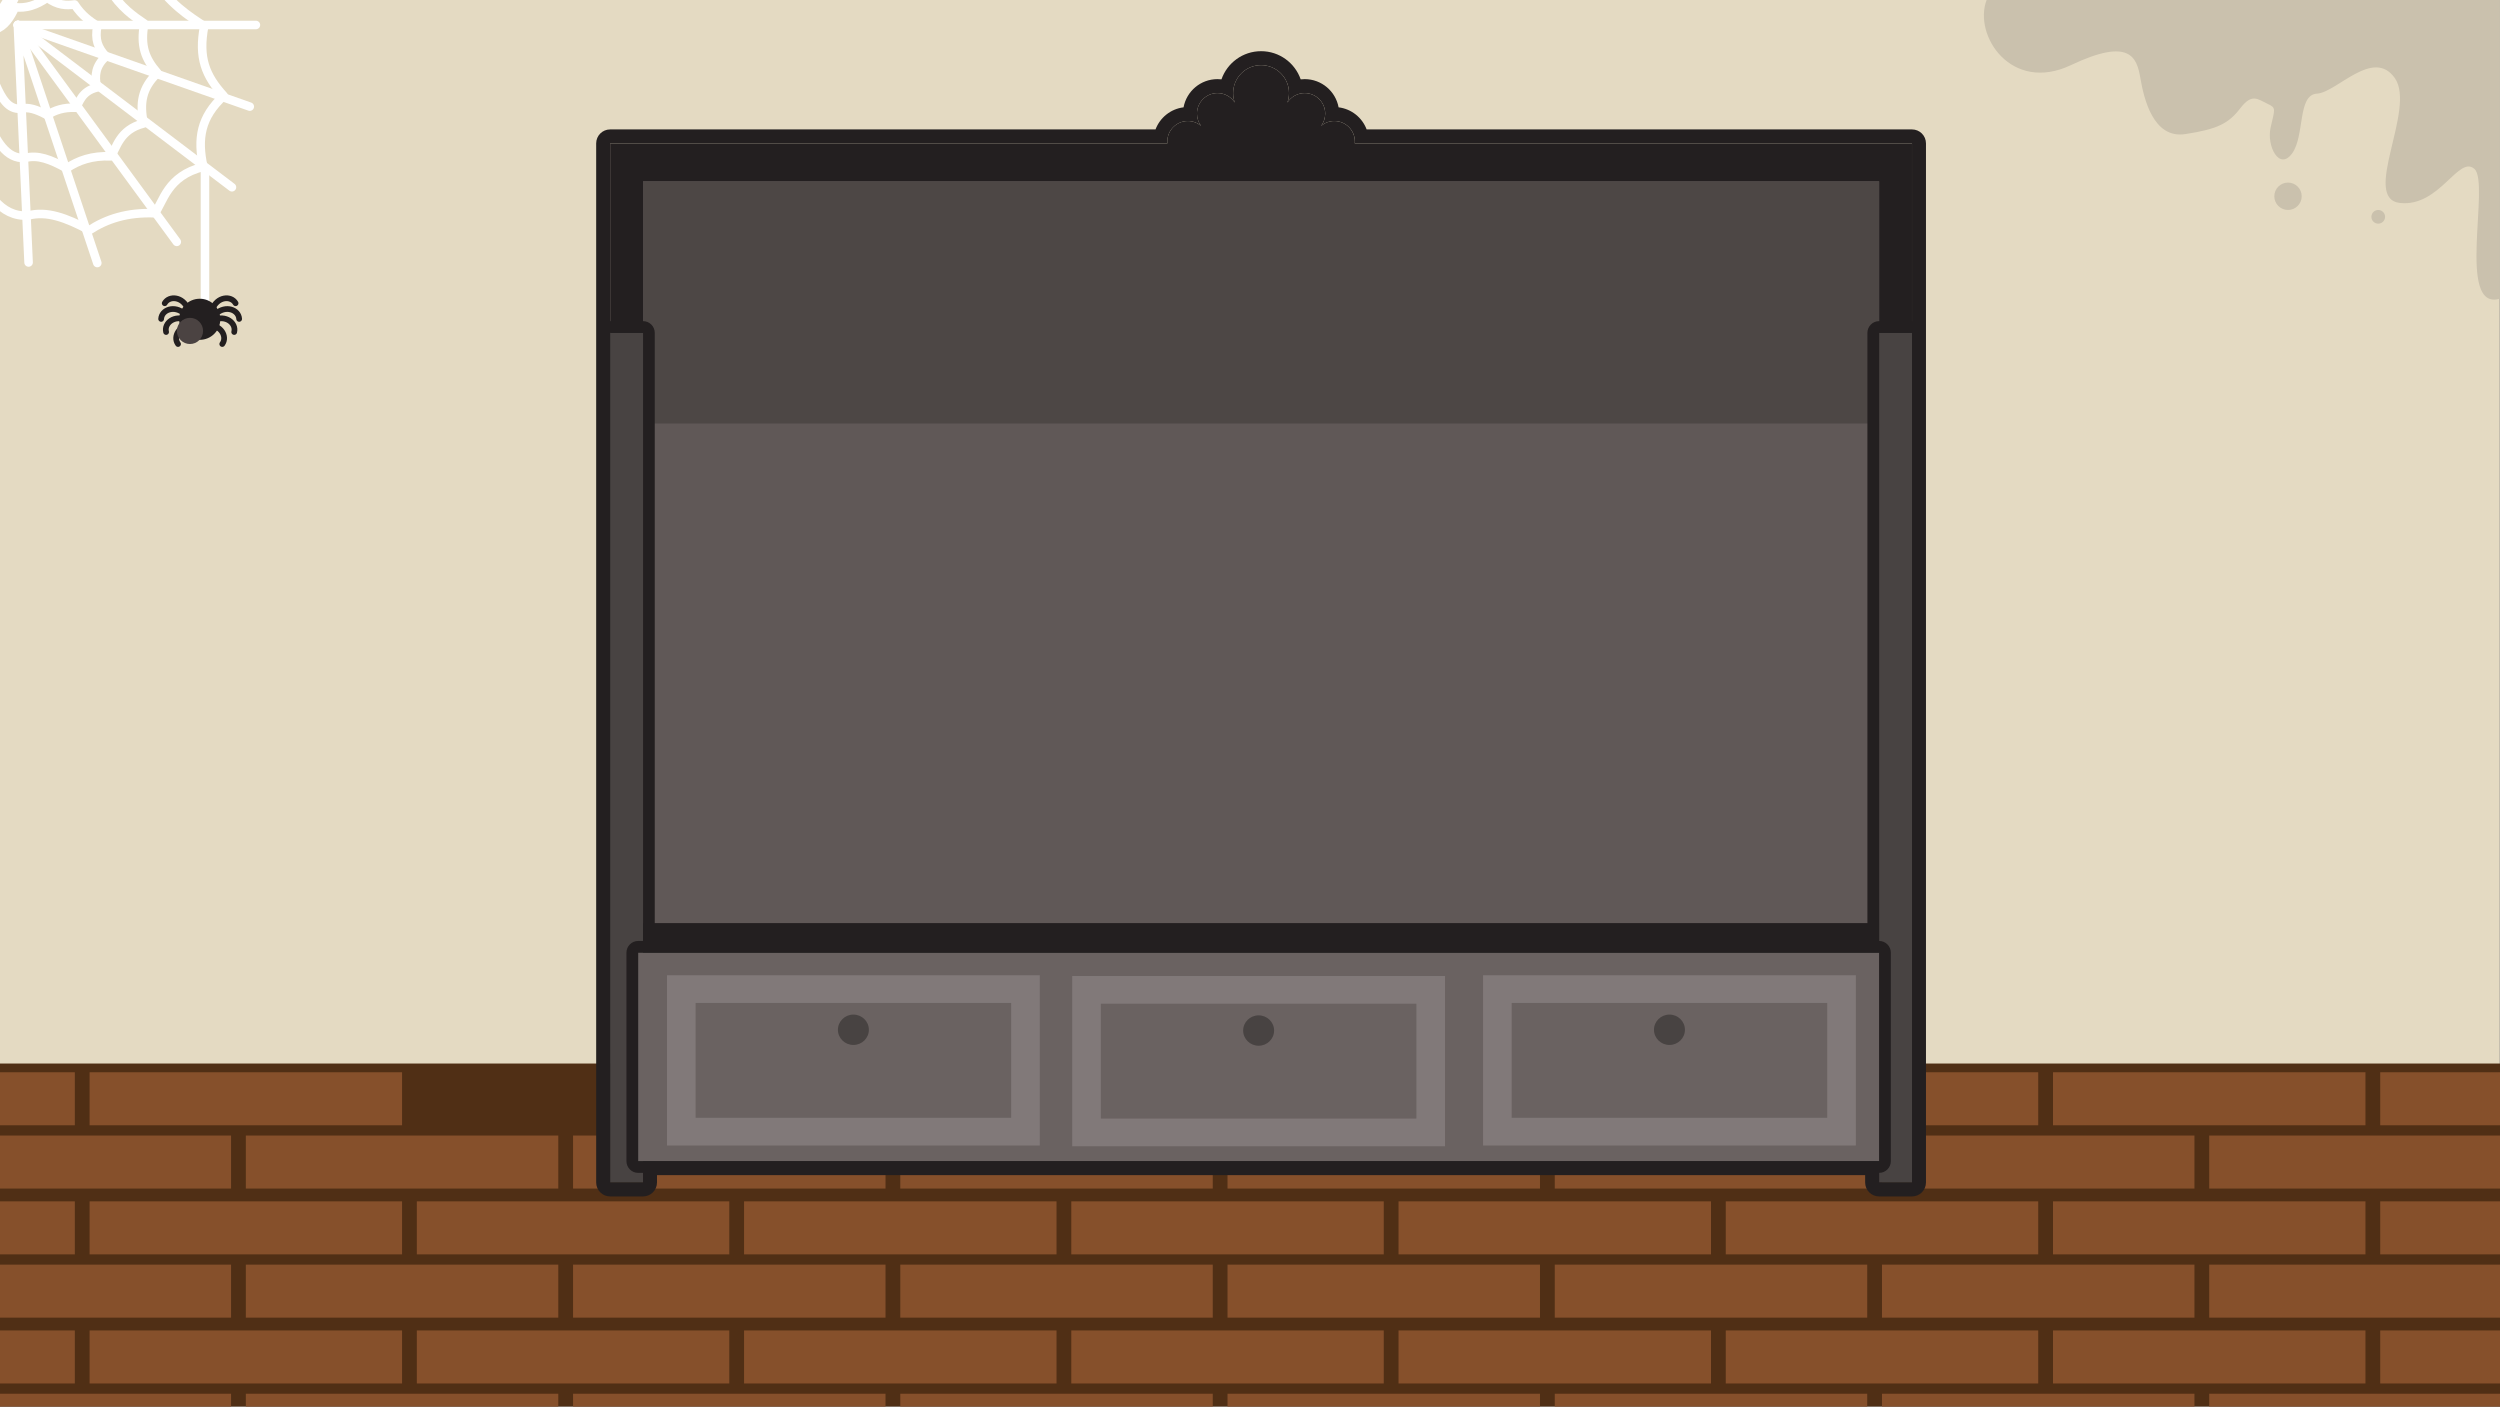 <?xml version="1.0" encoding="UTF-8" standalone="no"?><!DOCTYPE svg PUBLIC "-//W3C//DTD SVG 1.1//EN" "http://www.w3.org/Graphics/SVG/1.1/DTD/svg11.dtd"><svg width="100%" height="100%" viewBox="0 0 2268 1276" version="1.1" xmlns="http://www.w3.org/2000/svg" xmlns:xlink="http://www.w3.org/1999/xlink" xml:space="preserve" xmlns:serif="http://www.serif.com/" style="fill-rule:evenodd;clip-rule:evenodd;stroke-linecap:round;stroke-linejoin:round;stroke-miterlimit:1.5;"><rect x="0" y="0" width="2268" height="1276" fill="#808080" stroke="none"/><g id="wall"><rect x="-0" y="0" width="2267.72" height="996.801" style="fill:#e4dac2;"/><g><path d="M1802.25,0c-12.262,32.397 22.583,84.624 76.453,59.106c53.87,-25.518 59.829,-6.869 63.044,11.76c3.215,18.629 11.606,55.247 40.775,50.778c29.17,-4.47 39.285,-9.567 49.949,-23.524c10.665,-13.957 15.997,-7.919 24.387,-4.077c8.39,3.842 6.9,4.626 3.058,21.563c-3.842,16.937 7.92,39.598 19.525,23.523c11.605,-16.074 4.705,-53.241 22.505,-54.182c17.799,-0.941 51.047,-42.041 70.65,-14.081c19.603,27.96 -30.973,109.429 4.783,113.271c35.757,3.842 53.086,-43.753 67.435,-30.894c14.35,12.86 -16.536,129.221 22.902,117.773l-0,-271.016l-465.466,0Z" style="fill:#cac1ad;"/><ellipse cx="2075.68" cy="178.063" rx="12.421" ry="12.421" style="fill:#cac1ad;"/><circle cx="2157.54" cy="196.695" r="6.211" style="fill:#cac1ad;"/></g></g><g id="spuder"><g><path d="M192.739,280.338c4.379,-11.313 16.871,-12.445 20.987,-5.243" style="fill:none;stroke:#231f20;stroke-width:5.2px;"/><path d="M195.857,284.612c8.985,-8.15 20.66,-3.565 21.112,4.717" style="fill:none;stroke:#231f20;stroke-width:5.2px;"/><path d="M193.723,290.405c11.004,-5.105 20.784,2.75 18.748,10.791" style="fill:none;stroke:#231f20;stroke-width:5.2px;"/><path d="M188.365,295.01c12.118,-0.561 18.197,10.41 13.27,17.083" style="fill:none;stroke:#231f20;stroke-width:5.2px;"/></g><g><g><path d="M81.079,-34.949c22.126,16.294 39.835,16.39 56.888,14.082c15.524,24.155 33.443,35.533 47.283,44.524c-5.434,28.828 1.099,44.99 17.717,63.282c-20.904,19.179 -24.17,38.892 -18.451,64.471c-33.053,7.93 -36.477,32.362 -44.177,42.045c-24.981,-0.996 -43.713,5.247 -59.26,15.371c-21.134,-11.388 -38.978,-17.736 -55.392,-13.303c-25.521,1.789 -38.981,-22.048 -50.961,-49.032c-8.656,-4.199 -13.617,-25.027 -15.534,-59.552l13.496,-55.767c20.02,-6.357 31.973,-24.816 41.869,-46.359c22.174,2.697 44.348,-3.926 66.522,-19.762Z" style="fill:none;stroke:#fff;stroke-width:7.76px;"/><path d="M60.376,-20.291c14.973,11.564 26.957,11.633 38.496,9.994c10.506,17.144 22.632,25.219 31.998,31.6c-3.677,20.46 0.744,31.93 11.989,44.913c-14.146,13.611 -16.356,27.602 -12.486,45.756c-22.367,5.629 -24.684,22.968 -29.895,29.841c-16.905,-0.707 -29.581,3.724 -40.102,10.909c-14.302,-8.083 -26.377,-12.588 -37.485,-9.442c-17.27,1.27 -26.379,-15.647 -34.485,-34.799c-5.858,-2.98 -9.215,-17.762 -10.513,-42.265l9.133,-39.579c13.548,-4.512 21.637,-17.613 28.334,-32.903c15.005,1.915 30.011,-2.786 45.016,-14.025Z" style="fill:none;stroke:#fff;stroke-width:7.76px;"/><path d="M210.416,169.878l-194.252,-147.214" style="fill:none;stroke:#fff;stroke-width:7.76px;"/><path d="M232.15,22.664l-215.986,0" style="fill:none;stroke:#fff;stroke-width:7.76px;"/><path d="M16.164,22.664l144.213,196.748" style="fill:none;stroke:#fff;stroke-width:7.76px;"/><path d="M88.271,238.618l-72.107,-215.954l9.765,215.449" style="fill:none;stroke:#fff;stroke-width:7.76px;"/><path d="M226.59,96.72l-210.426,-74.056" style="fill:none;stroke:#fff;stroke-width:7.76px;"/><path d="M42.787,-2.095c9.669,7.121 17.409,7.163 24.861,6.154c6.785,10.557 14.616,15.529 20.664,19.459c-2.374,12.598 0.481,19.661 7.743,27.655c-9.136,8.382 -10.563,16.997 -8.064,28.176c-14.444,3.466 -15.941,14.143 -19.306,18.375c-10.918,-0.435 -19.104,2.293 -25.898,6.718c-9.237,-4.977 -17.035,-7.752 -24.208,-5.814c-11.153,0.782 -17.036,-9.636 -22.271,-21.429c-3.783,-1.835 -5.952,-10.937 -6.789,-26.026l5.898,-24.371c8.749,-2.778 13.973,-10.845 18.298,-20.261c9.69,1.179 19.381,-1.715 29.072,-8.636Z" style="fill:none;stroke:#fff;stroke-width:7.76px;"/></g><path d="M185.949,153.923l0,130.986" style="fill:none;stroke:#fff;stroke-width:7.76px;"/><g><path d="M170.414,280.338c-4.38,-11.313 -16.872,-12.445 -20.987,-5.243" style="fill:none;stroke:#231f20;stroke-width:5.2px;"/><path d="M167.295,284.612c-8.984,-8.15 -20.659,-3.565 -21.111,4.717" style="fill:none;stroke:#231f20;stroke-width:5.2px;"/><path d="M169.429,290.405c-11.004,-5.105 -20.783,2.75 -18.748,10.791" style="fill:none;stroke:#231f20;stroke-width:5.2px;"/><path d="M174.787,295.01c-12.118,-0.561 -18.197,10.41 -13.27,17.083" style="fill:none;stroke:#231f20;stroke-width:5.2px;"/></g><circle cx="181.195" cy="289.663" r="18.646" style="fill:#231f20;"/><circle cx="172.352" cy="300.226" r="11.867" style="fill:#4b4342;"/></g></g><g id="floor"><rect x="-129.977" y="964.832" width="2527.67" height="466.927" style="fill:#502f15;"/><g id="floor-" serif:id="floor?"><g><rect x="-215.58" y="972.752" width="283.465" height="48.098" style="fill:#86502b;"/><rect x="-73.848" y="1030.16" width="283.465" height="48.098" style="fill:#86502b;"/><rect x="81.285" y="972.752" width="283.465" height="48.098" style="fill:#86502b;"/><rect x="223.017" y="1030.16" width="283.465" height="48.098" style="fill:#86502b;"/><rect x="519.882" y="1030.16" width="283.465" height="48.098" style="fill:#86502b;"/><rect x="675.015" y="972.752" width="283.465" height="48.098" style="fill:#86502b;"/><rect x="816.747" y="1030.16" width="283.465" height="48.098" style="fill:#86502b;"/><rect x="971.88" y="972.752" width="283.465" height="48.098" style="fill:#86502b;"/><rect x="1113.61" y="1030.16" width="283.465" height="48.098" style="fill:#86502b;"/><rect x="1268.75" y="972.752" width="283.465" height="48.098" style="fill:#86502b;"/><rect x="1410.48" y="1030.16" width="283.465" height="48.098" style="fill:#86502b;"/><rect x="1565.61" y="972.752" width="283.465" height="48.098" style="fill:#86502b;"/><rect x="1707.34" y="1030.16" width="283.465" height="48.098" style="fill:#86502b;"/><rect x="1862.48" y="972.752" width="283.465" height="48.098" style="fill:#86502b;"/><rect x="2004.21" y="1030.16" width="283.465" height="48.098" style="fill:#86502b;"/><rect x="2159.34" y="972.752" width="283.465" height="48.098" style="fill:#86502b;"/></g><g><rect x="-215.58" y="1089.87" width="283.465" height="48.098" style="fill:#86502b;"/><rect x="-73.848" y="1147.27" width="283.465" height="48.098" style="fill:#86502b;"/><rect x="81.285" y="1089.87" width="283.465" height="48.098" style="fill:#86502b;"/><rect x="223.017" y="1147.27" width="283.465" height="48.098" style="fill:#86502b;"/><rect x="378.15" y="1089.87" width="283.465" height="48.098" style="fill:#86502b;"/><rect x="519.882" y="1147.27" width="283.465" height="48.098" style="fill:#86502b;"/><rect x="675.015" y="1089.87" width="283.465" height="48.098" style="fill:#86502b;"/><rect x="816.747" y="1147.27" width="283.465" height="48.098" style="fill:#86502b;"/><rect x="971.88" y="1089.87" width="283.465" height="48.098" style="fill:#86502b;"/><rect x="1113.61" y="1147.27" width="283.465" height="48.098" style="fill:#86502b;"/><rect x="1268.75" y="1089.87" width="283.465" height="48.098" style="fill:#86502b;"/><rect x="1410.48" y="1147.27" width="283.465" height="48.098" style="fill:#86502b;"/><rect x="1565.61" y="1089.87" width="283.465" height="48.098" style="fill:#86502b;"/><rect x="1707.34" y="1147.27" width="283.465" height="48.098" style="fill:#86502b;"/><rect x="1862.48" y="1089.87" width="283.465" height="48.098" style="fill:#86502b;"/><rect x="2004.21" y="1147.27" width="283.465" height="48.098" style="fill:#86502b;"/><rect x="2159.34" y="1089.87" width="283.465" height="48.098" style="fill:#86502b;"/></g><g><rect x="-215.58" y="1206.98" width="283.465" height="48.098" style="fill:#86502b;"/><rect x="-73.848" y="1264.39" width="283.465" height="48.098" style="fill:#86502b;"/><rect x="81.285" y="1206.98" width="283.465" height="48.098" style="fill:#86502b;"/><rect x="223.017" y="1264.39" width="283.465" height="48.098" style="fill:#86502b;"/><rect x="378.15" y="1206.98" width="283.465" height="48.098" style="fill:#86502b;"/><rect x="519.882" y="1264.39" width="283.465" height="48.098" style="fill:#86502b;"/><rect x="675.015" y="1206.98" width="283.465" height="48.098" style="fill:#86502b;"/><rect x="816.747" y="1264.39" width="283.465" height="48.098" style="fill:#86502b;"/><rect x="971.88" y="1206.98" width="283.465" height="48.098" style="fill:#86502b;"/><rect x="1113.61" y="1264.39" width="283.465" height="48.098" style="fill:#86502b;"/><rect x="1268.75" y="1206.98" width="283.465" height="48.098" style="fill:#86502b;"/><rect x="1410.48" y="1264.39" width="283.465" height="48.098" style="fill:#86502b;"/><rect x="1565.61" y="1206.98" width="283.465" height="48.098" style="fill:#86502b;"/><rect x="1707.34" y="1264.39" width="283.465" height="48.098" style="fill:#86502b;"/><rect x="1862.48" y="1206.98" width="283.465" height="48.098" style="fill:#86502b;"/><rect x="2004.21" y="1264.39" width="283.465" height="48.098" style="fill:#86502b;"/><rect x="2159.34" y="1206.98" width="283.465" height="48.098" style="fill:#86502b;"/></g></g></g><g id="shelf-back" serif:id="shelf back"><g id="shelf"><path d="M553.531,1072.74l-0,-942.658l505.513,-0c-0.048,-0.548 -0.073,-1.103 -0.073,-1.664c-0,-10.274 8.341,-18.616 18.616,-18.616c4.553,0 8.727,1.639 11.964,4.358c-2.304,-3.099 -3.668,-6.937 -3.668,-11.091c0,-10.275 8.342,-18.616 18.616,-18.616c6.605,-0 12.411,3.447 15.716,8.638c-0.979,-2.696 -1.512,-5.606 -1.512,-8.638c-0,-13.991 11.358,-25.35 25.349,-25.35c13.991,0 25.35,11.359 25.35,25.35c-0,3.032 -0.534,5.942 -1.513,8.638c3.305,-5.191 9.111,-8.638 15.716,-8.638c10.274,-0 18.616,8.341 18.616,18.616c-0,4.154 -1.364,7.992 -3.667,11.091c3.236,-2.719 7.41,-4.358 11.963,-4.358c10.275,0 18.617,8.342 18.617,18.616c-0,0.561 -0.025,1.116 -0.074,1.664l505.514,-0l-0,942.658l-29.834,-0l-0,-19.34l-1121.38,0l-0,19.34l-29.834,-0Z" style="fill:#231f20;"/><path d="M1048.29,117.41c4.024,-10.689 13.735,-18.602 25.437,-20.043c2.685,-14.55 15.449,-25.586 30.77,-25.586c1.226,0 2.435,0.071 3.623,0.208c5.166,-14.871 19.31,-25.557 35.93,-25.557c16.62,-0 30.764,10.686 35.93,25.557c1.189,-0.137 2.398,-0.208 3.623,-0.208c15.321,0 28.086,11.036 30.77,25.586c11.702,1.441 21.413,9.354 25.438,20.043l494.761,0c7,0 12.674,5.675 12.674,12.675l0,942.658c0,7 -5.674,12.674 -12.674,12.674l-29.834,0c-7,0 -12.675,-5.674 -12.675,-12.674l0,-6.665l-1096.03,-0l-0,6.665c-0,7 -5.675,12.674 -12.674,12.674l-29.834,0c-7,0 -12.675,-5.674 -12.675,-12.674l0,-942.658c0,-7 5.675,-12.675 12.675,-12.675l494.761,0Zm-494.761,955.333l29.834,-0l-0,-19.34l1121.38,0l-0,19.34l29.834,-0l-0,-942.658l-505.514,-0c0.049,-0.548 0.074,-1.103 0.074,-1.664c-0,-10.274 -8.342,-18.616 -18.617,-18.616c-4.553,0 -8.727,1.639 -11.963,4.358c2.303,-3.099 3.667,-6.937 3.667,-11.091c-0,-10.275 -8.342,-18.616 -18.616,-18.616c-6.605,-0 -12.411,3.447 -15.716,8.638c0.979,-2.696 1.513,-5.606 1.513,-8.638c-0,-13.991 -11.359,-25.35 -25.35,-25.35c-13.991,0 -25.349,11.359 -25.349,25.35c-0,3.032 0.533,5.942 1.512,8.638c-3.305,-5.191 -9.111,-8.638 -15.716,-8.638c-10.274,-0 -18.616,8.341 -18.616,18.616c0,4.154 1.364,7.992 3.668,11.091c-3.237,-2.719 -7.411,-4.358 -11.964,-4.358c-10.275,0 -18.616,8.342 -18.616,18.616c-0,0.561 0.025,1.116 0.073,1.664l-505.513,-0l-0,942.658Z" style="fill:#231f20;"/></g><rect x="583.365" y="164.539" width="1121.38" height="672.887" style="fill:#605857;"/><rect x="583.365" y="164.539" width="1121.38" height="219.697" style="fill:#4d4745;"/><g><rect x="553.531" y="301.952" width="29.834" height="770.79" style="fill:#484342;"/><path d="M593.992,301.952l0,770.791c0,5.869 -4.758,10.628 -10.627,10.628l-29.834,-0c-5.87,-0 -10.628,-4.759 -10.628,-10.628l-0,-770.791c-0,-5.869 4.758,-10.627 10.628,-10.627l29.834,-0c5.869,-0 10.627,4.758 10.627,10.627Zm-10.627,0l-29.834,0l-0,770.791l29.834,-0l-0,-770.791Z" style="fill:#231f20;"/><rect x="1704.74" y="301.952" width="29.834" height="770.79" style="fill:#484342;"/><path d="M1745.2,301.952l-0,770.791c-0,5.869 -4.759,10.628 -10.628,10.628l-29.834,-0c-5.87,-0 -10.628,-4.759 -10.628,-10.628l-0,-770.791c-0,-5.869 4.758,-10.627 10.628,-10.627l29.834,-0c5.869,-0 10.628,4.758 10.628,10.627Zm-10.628,0l-29.834,0l-0,770.791l29.834,-0l-0,-770.791Z" style="fill:#231f20;"/><rect x="578.928" y="864.26" width="1125.81" height="189.143" style="fill:#6a6261;"/><path d="M1715.37,864.26l-0,189.143c-0,5.87 -4.759,10.628 -10.628,10.628l-1125.81,0c-5.869,0 -10.627,-4.758 -10.627,-10.628l-0,-189.143c-0,-5.869 4.758,-10.627 10.627,-10.627l1125.81,-0c5.869,-0 10.628,4.758 10.628,10.627Zm-10.628,0l-1125.81,0l0,189.143l1125.81,0l-0,-189.143Z" style="fill:#231f20;"/></g><g><g><rect x="1345.43" y="884.74" width="338.195" height="154.459" style="fill:#817979;"/><rect x="1371.39" y="909.869" width="286.276" height="104.201" style="fill:#6a6261;"/><ellipse cx="1514.53" cy="934.207" rx="14.041" ry="13.78" style="fill:#484342;"/></g><g><rect x="605.104" y="884.74" width="338.195" height="154.459" style="fill:#817979;"/><rect x="631.063" y="909.869" width="286.276" height="104.201" style="fill:#6a6261;"/><ellipse cx="774.201" cy="934.207" rx="14.041" ry="13.78" style="fill:#484342;"/></g><g><rect x="972.736" y="885.442" width="338.195" height="154.459" style="fill:#817979;"/><rect x="998.696" y="910.571" width="286.276" height="104.201" style="fill:#6a6261;"/><ellipse cx="1141.83" cy="934.909" rx="14.041" ry="13.78" style="fill:#484342;"/></g></g></g></svg>